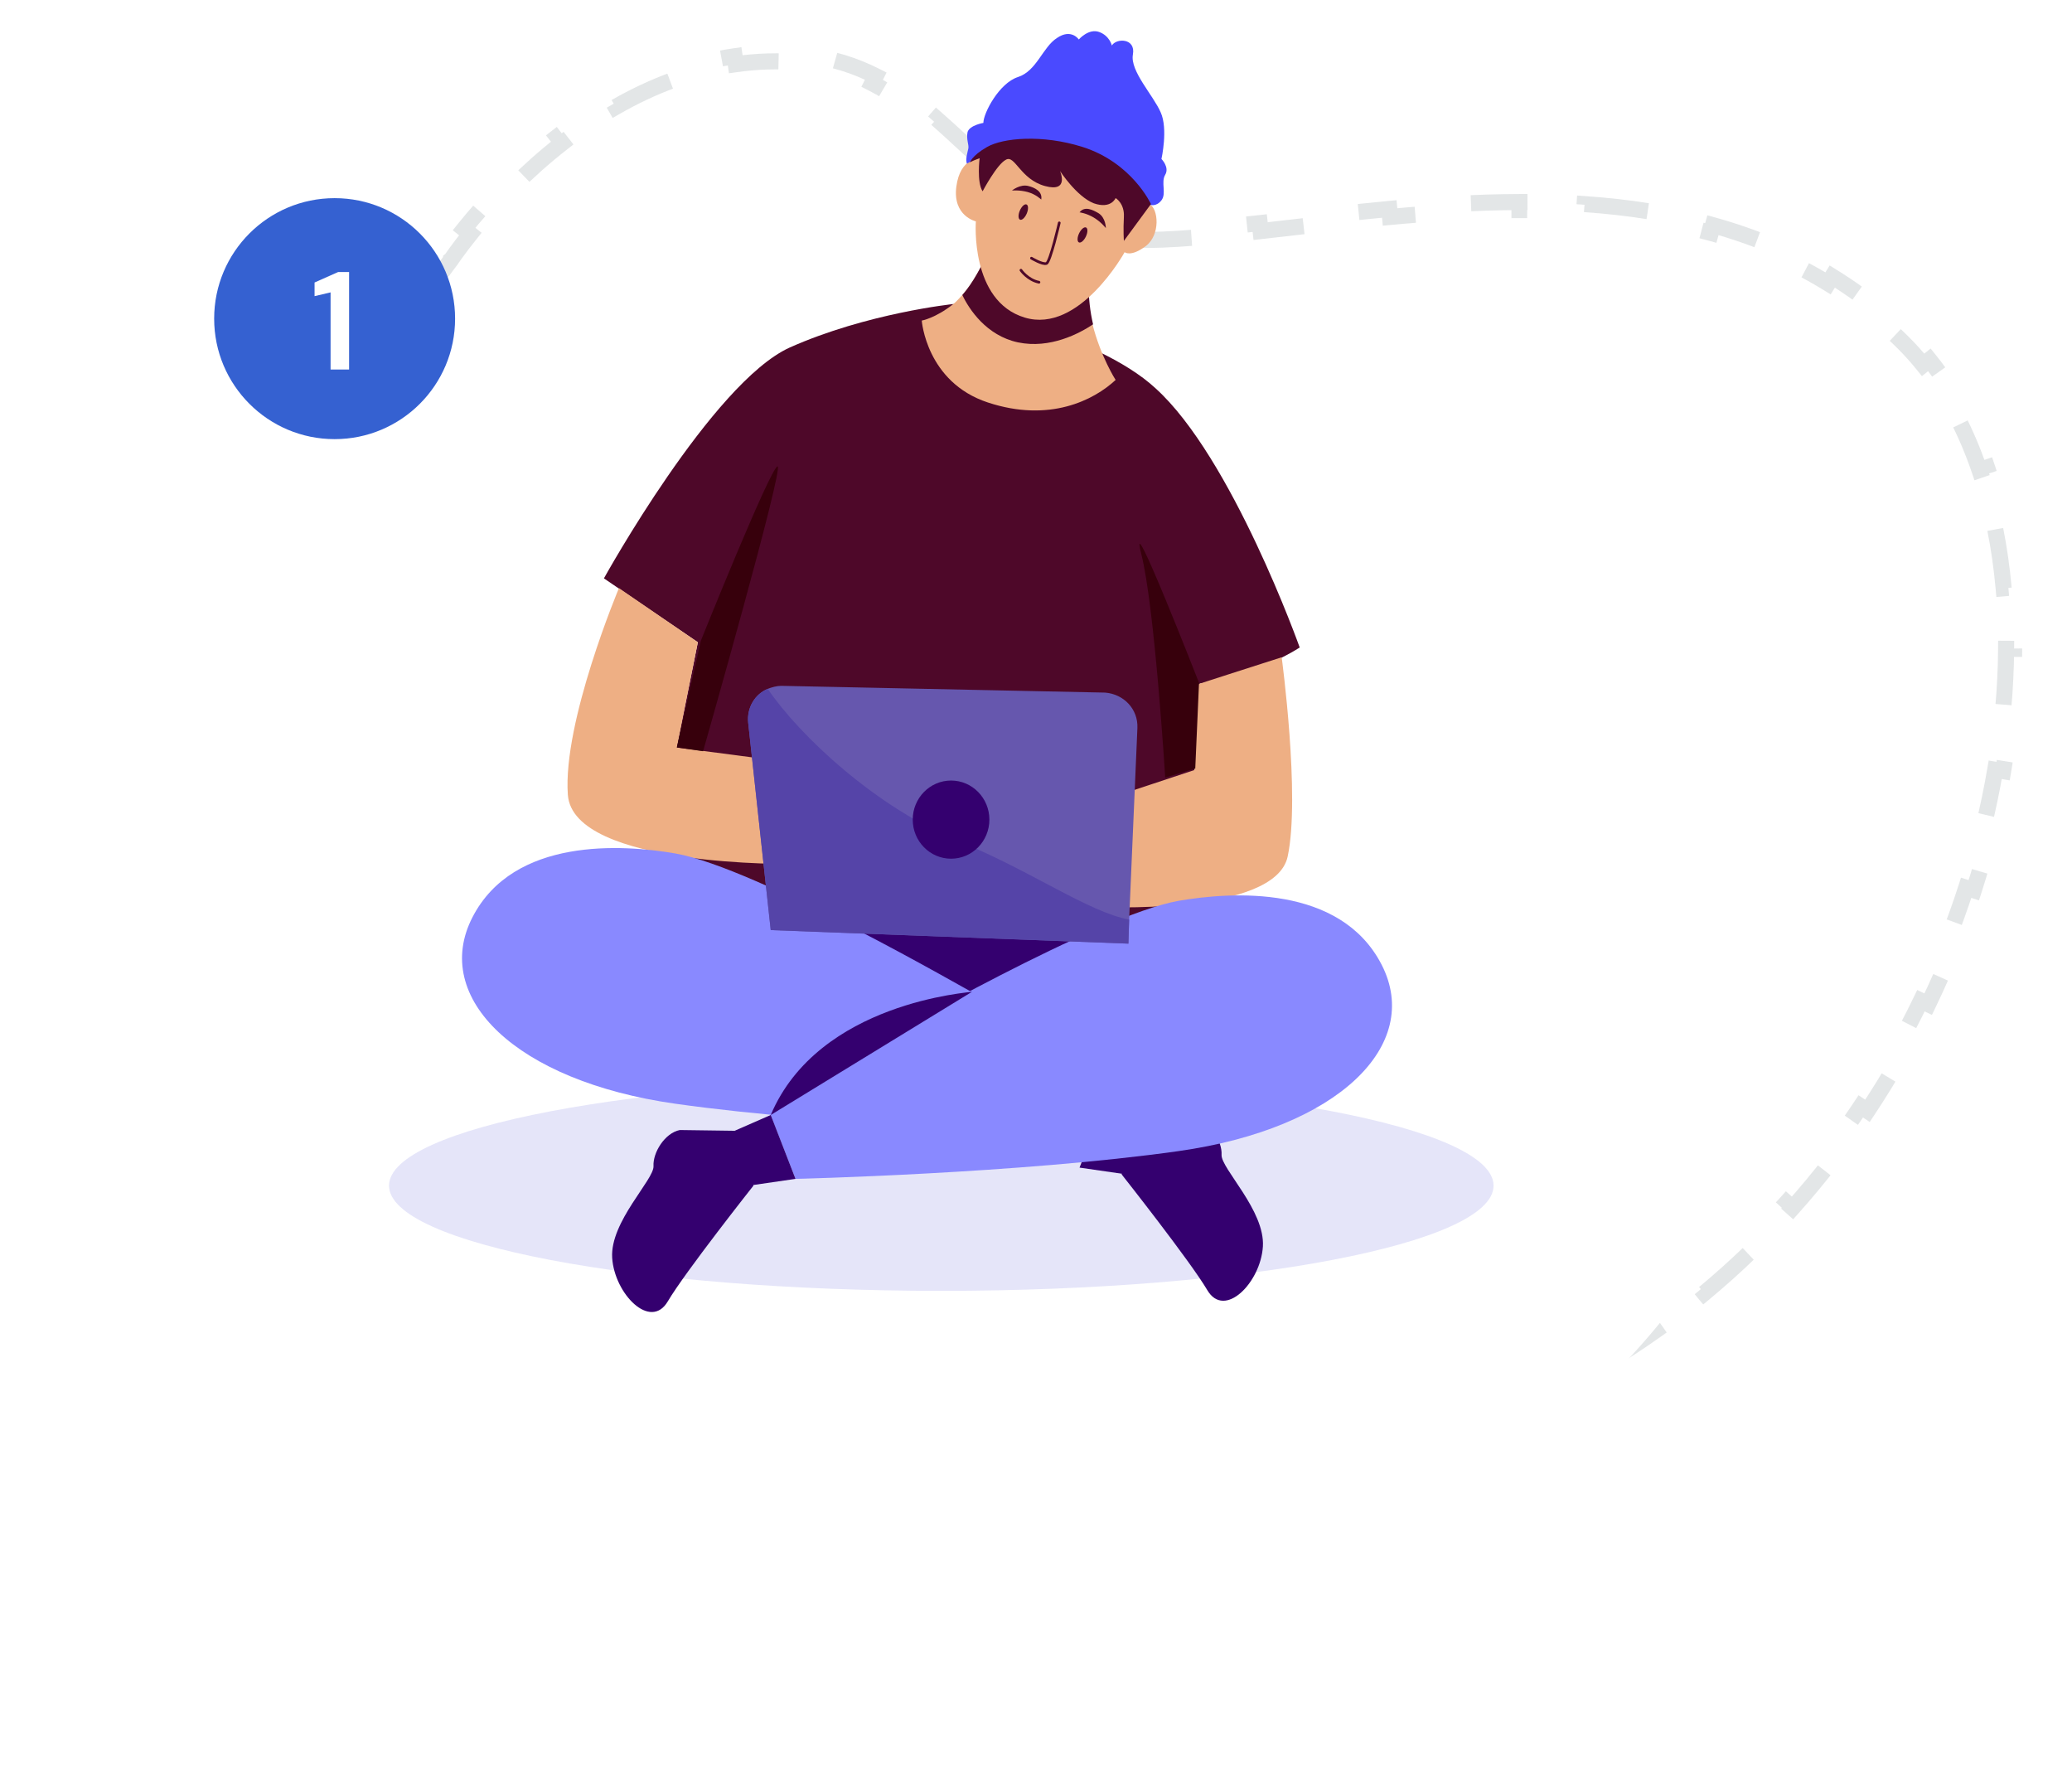 <svg width="387" height="334" viewBox="0 0 387 334" fill="none" xmlns="http://www.w3.org/2000/svg">
<path opacity="0.3" d="M84.201 48.572L84.234 48.529L84.264 48.485L84.264 48.484L84.264 48.484L84.264 48.484L84.264 48.484L84.266 48.482L84.275 48.468L84.315 48.408C84.352 48.354 84.408 48.272 84.483 48.163C84.634 47.945 84.861 47.621 85.162 47.205C85.765 46.371 86.665 45.168 87.843 43.703L86.674 42.763C88.664 40.29 91.429 37.088 94.887 33.655L95.944 34.72C98.574 32.109 101.606 29.366 105.002 26.716L104.08 25.534C107.174 23.119 110.569 20.778 114.235 18.676L114.981 19.977C118.38 18.028 122.01 16.293 125.846 14.905L125.335 13.495C129.099 12.133 133.064 11.096 137.209 10.505L137.421 11.989C139.363 11.713 141.345 11.536 143.365 11.474C145.779 11.4 148.023 11.496 150.12 11.737L150.291 10.247C155.414 10.835 159.742 12.26 163.576 14.207L162.897 15.544C167.003 17.629 170.55 20.348 173.964 23.327L174.95 22.197C176.595 23.632 178.195 25.114 179.796 26.597C181.604 28.271 183.412 29.945 185.284 31.553L184.307 32.691C187.83 35.714 191.635 38.554 196.123 40.72L196.775 39.369C200.63 41.23 204.987 42.565 210.136 43.07L209.99 44.563C212.24 44.784 214.628 44.85 217.175 44.741C219.144 44.657 221.185 44.525 223.287 44.359L223.169 42.864C226.999 42.56 231.054 42.138 235.287 41.664L235.454 43.154C237.507 42.925 239.617 42.681 241.762 42.434C243.669 42.214 245.603 41.99 247.548 41.771L247.38 40.28C251.322 39.836 255.369 39.4 259.488 39.017L259.627 40.511C263.601 40.142 267.639 39.824 271.715 39.596L271.631 38.099C275.655 37.874 279.718 37.738 283.794 37.728L283.798 39.228C287.818 39.218 291.845 39.333 295.857 39.608L295.959 38.112C300.011 38.39 304.05 38.831 308.052 39.474L307.814 40.955C311.774 41.59 315.691 42.425 319.54 43.494L319.941 42.049C323.842 43.133 327.678 44.456 331.425 46.056L330.836 47.435C334.467 48.986 338.008 50.8 341.438 52.913L342.225 51.636C345.614 53.724 348.898 56.099 352.055 58.795L351.081 59.936C352.575 61.212 354.041 62.563 355.476 63.99C356.781 65.29 358.022 66.67 359.196 68.128L360.364 67.187C362.713 70.101 364.801 73.307 366.629 76.764L365.302 77.465C367.003 80.683 368.476 84.131 369.718 87.777L371.138 87.293C372.34 90.82 373.328 94.521 374.102 98.368L372.631 98.663C373.356 102.268 373.891 106.006 374.234 109.853L375.728 109.719C376.06 113.443 376.215 117.264 376.192 121.16L374.692 121.151C374.67 124.861 374.485 128.642 374.137 132.474L375.63 132.61C375.289 136.363 374.792 140.163 374.14 143.992L372.661 143.74C372.034 147.418 371.262 151.125 370.345 154.842L371.801 155.202C370.895 158.875 369.848 162.558 368.66 166.237L367.233 165.776C366.08 169.345 364.794 172.91 363.374 176.456L364.766 177.014C363.355 180.536 361.813 184.039 360.14 187.511L358.789 186.859C357.156 190.247 355.397 193.603 353.511 196.916L354.815 197.658C352.934 200.962 350.929 204.222 348.799 207.426L347.55 206.595C345.466 209.73 343.262 212.809 340.937 215.822L342.125 216.739C339.802 219.749 337.36 222.694 334.798 225.561L333.679 224.562C331.172 227.368 328.549 230.099 325.811 232.743L326.853 233.822C324.122 236.46 321.276 239.013 318.316 241.47L317.358 240.315C314.464 242.717 311.46 245.025 308.346 247.231L309.213 248.455C306.123 250.643 302.925 252.73 299.62 254.707L298.85 253.42C297.23 254.388 295.584 255.33 293.912 256.244C292.147 257.208 290.349 258.143 288.519 259.047L289.184 260.391C285.548 262.188 281.792 263.866 277.934 265.427L277.371 264.037C273.646 265.544 269.821 266.942 265.912 268.234L266.383 269.658C262.523 270.934 258.583 272.106 254.577 273.176L254.19 271.727C250.279 272.771 246.304 273.719 242.278 274.571L242.588 276.038C238.599 276.882 234.562 277.632 230.489 278.291L230.249 276.81C226.236 277.459 222.188 278.019 218.116 278.492L218.289 279.982C214.22 280.454 210.128 280.839 206.025 281.139L205.916 279.643C201.843 279.941 197.76 280.155 193.677 280.286L193.726 281.785C189.614 281.917 185.503 281.966 181.407 281.933L181.419 280.433C177.316 280.4 173.228 280.285 169.165 280.089L169.093 281.588C164.968 281.389 160.869 281.108 156.811 280.747L156.944 279.253C152.838 278.887 148.774 278.438 144.765 277.909L144.569 279.396C140.445 278.852 136.38 278.223 132.385 277.51L132.649 276.034C128.572 275.307 124.571 274.493 120.662 273.595L120.326 275.057C116.246 274.12 112.264 273.092 108.397 271.974L108.813 270.533C104.803 269.374 100.92 268.119 97.184 266.772L96.675 268.183C92.699 266.75 88.885 265.212 85.257 263.572L85.875 262.205C82.046 260.475 78.431 258.633 75.059 256.685L74.309 257.984C70.592 255.836 67.158 253.558 64.044 251.154L64.961 249.967C61.614 247.384 58.658 244.663 56.132 241.815L55.01 242.811C52.165 239.604 49.838 236.225 48.091 232.682L49.436 232.019C48.553 230.23 47.827 228.401 47.263 226.535C46.716 224.724 46.221 222.867 45.776 220.967L44.315 221.309C43.448 217.605 42.77 213.75 42.267 209.771L43.755 209.583C43.281 205.836 42.964 201.974 42.791 198.02L41.292 198.086C41.124 194.25 41.091 190.333 41.182 186.357L42.681 186.391C42.768 182.568 42.97 178.688 43.277 174.771L41.781 174.653C42.084 170.794 42.487 166.9 42.981 162.99L44.469 163.179C44.954 159.343 45.528 155.49 46.18 151.639L44.701 151.388C45.354 147.539 46.084 143.692 46.885 139.865L48.353 140.172C49.151 136.353 50.019 132.554 50.947 128.792L49.49 128.432C50.434 124.608 51.438 120.822 52.496 117.092L53.939 117.501C55.014 113.709 56.142 109.976 57.315 106.32L55.887 105.862C57.104 102.07 58.367 98.362 59.667 94.759L61.078 95.267C62.433 91.51 63.826 87.868 65.246 84.366L63.856 83.803C65.379 80.043 66.933 76.442 68.501 73.031L69.864 73.657C71.574 69.939 73.298 66.45 75.016 63.231L73.692 62.525C75.693 58.777 77.688 55.384 79.646 52.408L80.899 53.233C82.019 51.531 83.122 49.974 84.201 48.572Z" stroke="#A0ACAF" stroke-width="3" stroke-dasharray="12 12"/>
<g filter="url(#filter0_d)">
<path d="M46.507 90.025C46.507 90.025 66.315 50.914 102.075 45.653C137.835 40.391 142.919 75.994 179.205 70.207C215.491 64.419 276.143 39.163 319.967 73.714C363.791 108.265 356.779 220.511 280.876 274.178C204.974 327.846 52.993 325.04 30.204 272.425C7.416 219.809 27.224 122.12 46.507 90.025Z" fill="white"/>
</g>
<path d="M175.811 241.042C232.781 241.042 278.963 232.246 278.963 221.394C278.963 210.543 232.781 201.746 175.811 201.746C118.842 201.746 72.659 210.543 72.659 221.394C72.659 232.246 118.842 241.042 175.811 241.042Z" fill="#E5E5F9"/>
<path d="M206.266 206.097L213.002 209.044L214.827 209.746L211.318 219.429L201.634 218.026L206.266 206.097Z" fill="#34006F"/>
<path d="M223.247 208.904L213.002 209.044L209.494 219.289C209.494 219.289 222.265 235.429 225.493 240.902C228.721 246.375 235.457 239.499 235.878 232.762C236.299 226.026 228.019 218.166 228.159 215.64C228.3 213.114 226.054 209.465 223.247 208.904Z" fill="#34006F"/>
<path d="M126.13 159.363C126.13 159.363 127.814 179.993 155.181 191.22C182.548 202.448 214.546 193.747 220.02 168.766C220.02 168.766 141.568 156.415 126.13 159.363Z" fill="#34006F"/>
<path d="M178.057 56.772C178.057 56.772 161.917 58.456 147.462 64.911C133.006 71.508 112.797 107.997 112.797 107.997L130.34 119.926L122.621 158.099C122.621 158.099 153.496 172.835 181.565 174.239C209.634 175.642 221.563 168.345 221.563 168.345L224.089 127.645C224.089 127.645 234.334 126.241 242.755 120.908C242.755 120.908 230.124 85.402 215.809 72.49C204.581 62.105 178.057 56.772 178.057 56.772Z" fill="#4E0829"/>
<path d="M208.371 70.946C204.301 74.736 196.02 78.946 184.512 75.156C173.004 71.367 172.162 59.859 172.162 59.859C172.162 59.859 174.688 59.438 178.057 56.772C178.618 56.351 179.179 55.649 179.741 55.087C181.846 52.702 183.39 49.474 183.951 48.351C184.091 48.07 184.091 47.93 184.091 47.93L191.67 49.895L203.038 52.702H203.178V52.982C203.038 55.649 203.459 58.175 204.02 60.42C205.564 66.596 208.371 70.946 208.371 70.946Z" fill="#EEAF84"/>
<path d="M204.16 60.561C201.634 62.245 196.161 65.192 190.126 63.929C184.232 62.666 181.004 57.754 179.741 55.087C181.846 52.702 183.39 49.474 183.951 48.351L191.81 49.895L203.178 52.702L203.318 52.982C203.318 55.649 203.599 58.175 204.16 60.561Z" fill="#4E0829"/>
<path d="M183.67 26.738L182.969 29.545C182.969 29.545 179.32 29.405 178.618 34.878C177.916 40.351 182.267 41.334 182.267 41.334C182.267 41.334 181.144 56.21 191.389 59.298C201.634 62.385 210.055 47.088 210.055 47.088C210.055 47.088 211.178 48.07 213.985 45.965C216.791 43.86 216.37 38.948 214.686 38.106L214.967 34.457C215.107 34.597 200.371 26.317 183.67 26.738Z" fill="#EEAF84"/>
<path d="M182.969 29.545C182.969 29.545 185.916 27.44 194.477 28.843C203.038 30.106 212.721 35.86 214.826 38.246C214.826 38.246 215.949 38.667 216.932 37.404C217.914 36.141 216.791 34.036 217.633 32.633C218.475 31.229 216.932 29.685 216.932 29.685C216.932 29.685 218.195 24.072 216.791 20.984C215.388 17.756 211.037 13.265 211.599 10.178C212.16 7.09 208.511 7.09 207.669 8.493C207.669 8.493 207.248 6.669 205.283 5.967C203.318 5.266 201.494 7.371 201.494 7.371C201.494 7.371 200.09 5.266 197.424 7.09C194.757 8.774 193.635 13.265 190.126 14.388C186.617 15.511 183.67 21.124 183.67 22.949C183.67 22.949 181.144 23.37 180.723 24.633C180.442 26.036 181.004 27.019 180.863 27.721C180.723 28.422 180.302 29.685 180.583 30.527C180.583 30.668 181.986 29.545 182.969 29.545Z" fill="#4A4AFF"/>
<path d="M115.604 109.821C115.604 109.821 105.078 134.802 106.061 148.416C107.043 162.029 148.445 161.327 148.445 161.327L145.638 142.1L126.411 139.574L130.34 119.926L115.604 109.821Z" fill="#EEAF84"/>
<path d="M239.387 122.733C239.387 122.733 242.895 148.696 240.51 159.924C238.124 171.151 204.441 169.327 204.441 169.327V149.96L223.107 143.784L223.809 127.785C223.949 127.645 233.773 124.557 239.387 122.733Z" fill="#EEAF84"/>
<path d="M126.13 159.363C116.306 157.678 95.956 156.275 88.237 171.292C80.518 186.309 96.377 201.887 126.13 206.097C155.882 210.307 197.705 211.29 197.705 211.29L203.739 195.852L181.425 185.186C181.425 185.326 141.427 162.029 126.13 159.363Z" fill="#8989FF"/>
<path d="M220.16 168.204C229.984 166.52 250.333 165.117 258.052 180.133C265.771 195.15 249.912 210.728 220.16 214.939C190.407 219.149 148.585 220.131 148.585 220.131L142.55 204.693L164.864 194.027C164.864 194.027 205.003 170.871 220.16 168.204Z" fill="#8989FF"/>
<path d="M143.953 208.202L181.565 185.186C181.425 185.326 152.935 187.01 143.953 208.202Z" fill="#34006F"/>
<path d="M143.953 208.202L137.217 211.149L135.392 211.991L138.901 221.535L148.584 220.131L143.953 208.202Z" fill="#34006F"/>
<path d="M126.972 211.009L137.217 211.149L140.725 221.394C140.725 221.394 127.954 237.534 124.726 243.007C121.498 248.481 114.762 241.604 114.341 234.867C113.92 228.131 122.2 220.271 122.06 217.745C121.919 215.219 124.165 211.57 126.972 211.009Z" fill="#34006F"/>
<path d="M212.441 135.925L210.897 171.713L210.757 176.204L143.953 173.678L139.743 134.943C139.462 132.136 141.006 129.61 143.392 128.627C144.093 128.347 145.076 128.066 145.918 128.066L206.406 129.329C209.914 129.61 212.581 132.417 212.441 135.925Z" fill="#6657AE"/>
<path d="M182.969 29.545C182.969 29.545 182.407 34.036 183.53 35.72C183.53 35.72 186.197 30.668 187.881 29.826C189.565 28.843 190.547 33.474 195.179 34.738C199.81 36.001 197.985 31.931 197.985 31.931C197.985 31.931 201.073 36.702 204.301 37.965C207.529 39.088 208.371 36.983 208.371 36.983C208.371 36.983 210.055 37.965 209.915 40.492C209.774 43.018 209.915 44.983 209.915 44.983L214.967 38.106C214.967 38.106 211.458 30.387 202.196 27.44C194.617 25.054 187.319 25.756 184.372 27.44C181.425 29.124 181.144 30.387 181.144 30.387C181.144 30.387 181.004 30.247 182.969 29.545Z" fill="#4E0829"/>
<path d="M130.901 119.645C130.901 119.645 143.813 87.507 145.216 87.086C146.62 86.665 131.322 140.276 131.322 140.276L126.41 139.574L130.901 119.645Z" fill="#37000C"/>
<path d="M217.634 145.188C217.634 145.188 215.669 113.189 213.143 103.365C210.616 93.401 223.949 127.505 223.949 127.505L223.247 143.504L217.634 145.188Z" fill="#37000C"/>
<path d="M210.897 171.713L210.757 176.204L143.953 173.678L139.743 134.943C139.462 132.136 141.006 129.61 143.392 128.627C149.286 137.329 163.742 150.942 179.46 157.257C192.512 162.59 203.318 170.309 210.897 171.713Z" fill="#5544A8"/>
<path d="M177.636 160.345C181.589 160.345 184.793 157.078 184.793 153.047C184.793 149.017 181.589 145.749 177.636 145.749C173.683 145.749 170.478 149.017 170.478 153.047C170.478 157.078 173.683 160.345 177.636 160.345Z" fill="#34006F"/>
<path d="M201.634 39.65C201.634 39.65 202.897 39.79 204.301 40.632C205.704 41.474 206.546 42.597 206.546 42.597C206.546 42.597 206.546 40.632 205.143 39.79C204.16 39.229 202.617 38.387 201.634 39.65Z" fill="#4E0829"/>
<path d="M201.516 45.264C201.866 45.432 202.448 44.944 202.816 44.175C203.184 43.406 203.199 42.647 202.849 42.48C202.5 42.312 201.918 42.8 201.55 43.569C201.182 44.338 201.167 45.097 201.516 45.264Z" fill="#4E0829"/>
<path d="M197.845 41.614C197.845 41.614 196.161 48.912 195.459 49.193C194.757 49.474 192.652 48.211 192.652 48.211" stroke="#4E0829" stroke-width="0.5" stroke-miterlimit="10" stroke-linecap="round"/>
<path d="M190.688 50.456C190.688 50.456 191.951 52.281 194.056 52.702" stroke="#4E0829" stroke-width="0.5" stroke-miterlimit="10" stroke-linecap="round"/>
<path d="M194.477 37.264C194.477 37.264 193.494 36.281 191.951 35.86C190.407 35.439 189.003 35.58 189.003 35.58C189.003 35.58 190.547 34.317 192.091 34.738C193.214 35.018 194.757 35.72 194.477 37.264Z" fill="#4E0829"/>
<path d="M191.732 38.181C191.376 38.029 190.815 38.54 190.479 39.324C190.144 40.108 190.161 40.867 190.517 41.02C190.873 41.172 191.434 40.66 191.77 39.876C192.105 39.093 192.088 38.334 191.732 38.181Z" fill="#4E0829"/>
<circle cx="62.5" cy="59.5" r="22.5" fill="#3561D1"/>
<path d="M61.744 69V54.596L58.754 55.298V52.75L63.148 50.8H65.202V69H61.744Z" fill="white"/>
<defs>
<filter id="filter0_d" x="0" y="25.12" width="367" height="308.056" filterUnits="userSpaceOnUse" color-interpolation-filters="sRGB">
<feFlood flood-opacity="0" result="BackgroundImageFix"/>
<feColorMatrix in="SourceAlpha" type="matrix" values="0 0 0 0 0 0 0 0 0 0 0 0 0 0 0 0 0 0 127 0"/>
<feOffset/>
<feGaussianBlur stdDeviation="10"/>
<feColorMatrix type="matrix" values="0 0 0 0 0 0 0 0 0 0 0 0 0 0 0 0 0 0 0.1 0"/>
<feBlend mode="normal" in2="BackgroundImageFix" result="effect1_dropShadow"/>
<feBlend mode="normal" in="SourceGraphic" in2="effect1_dropShadow" result="shape"/>
</filter>
</defs>
</svg>
